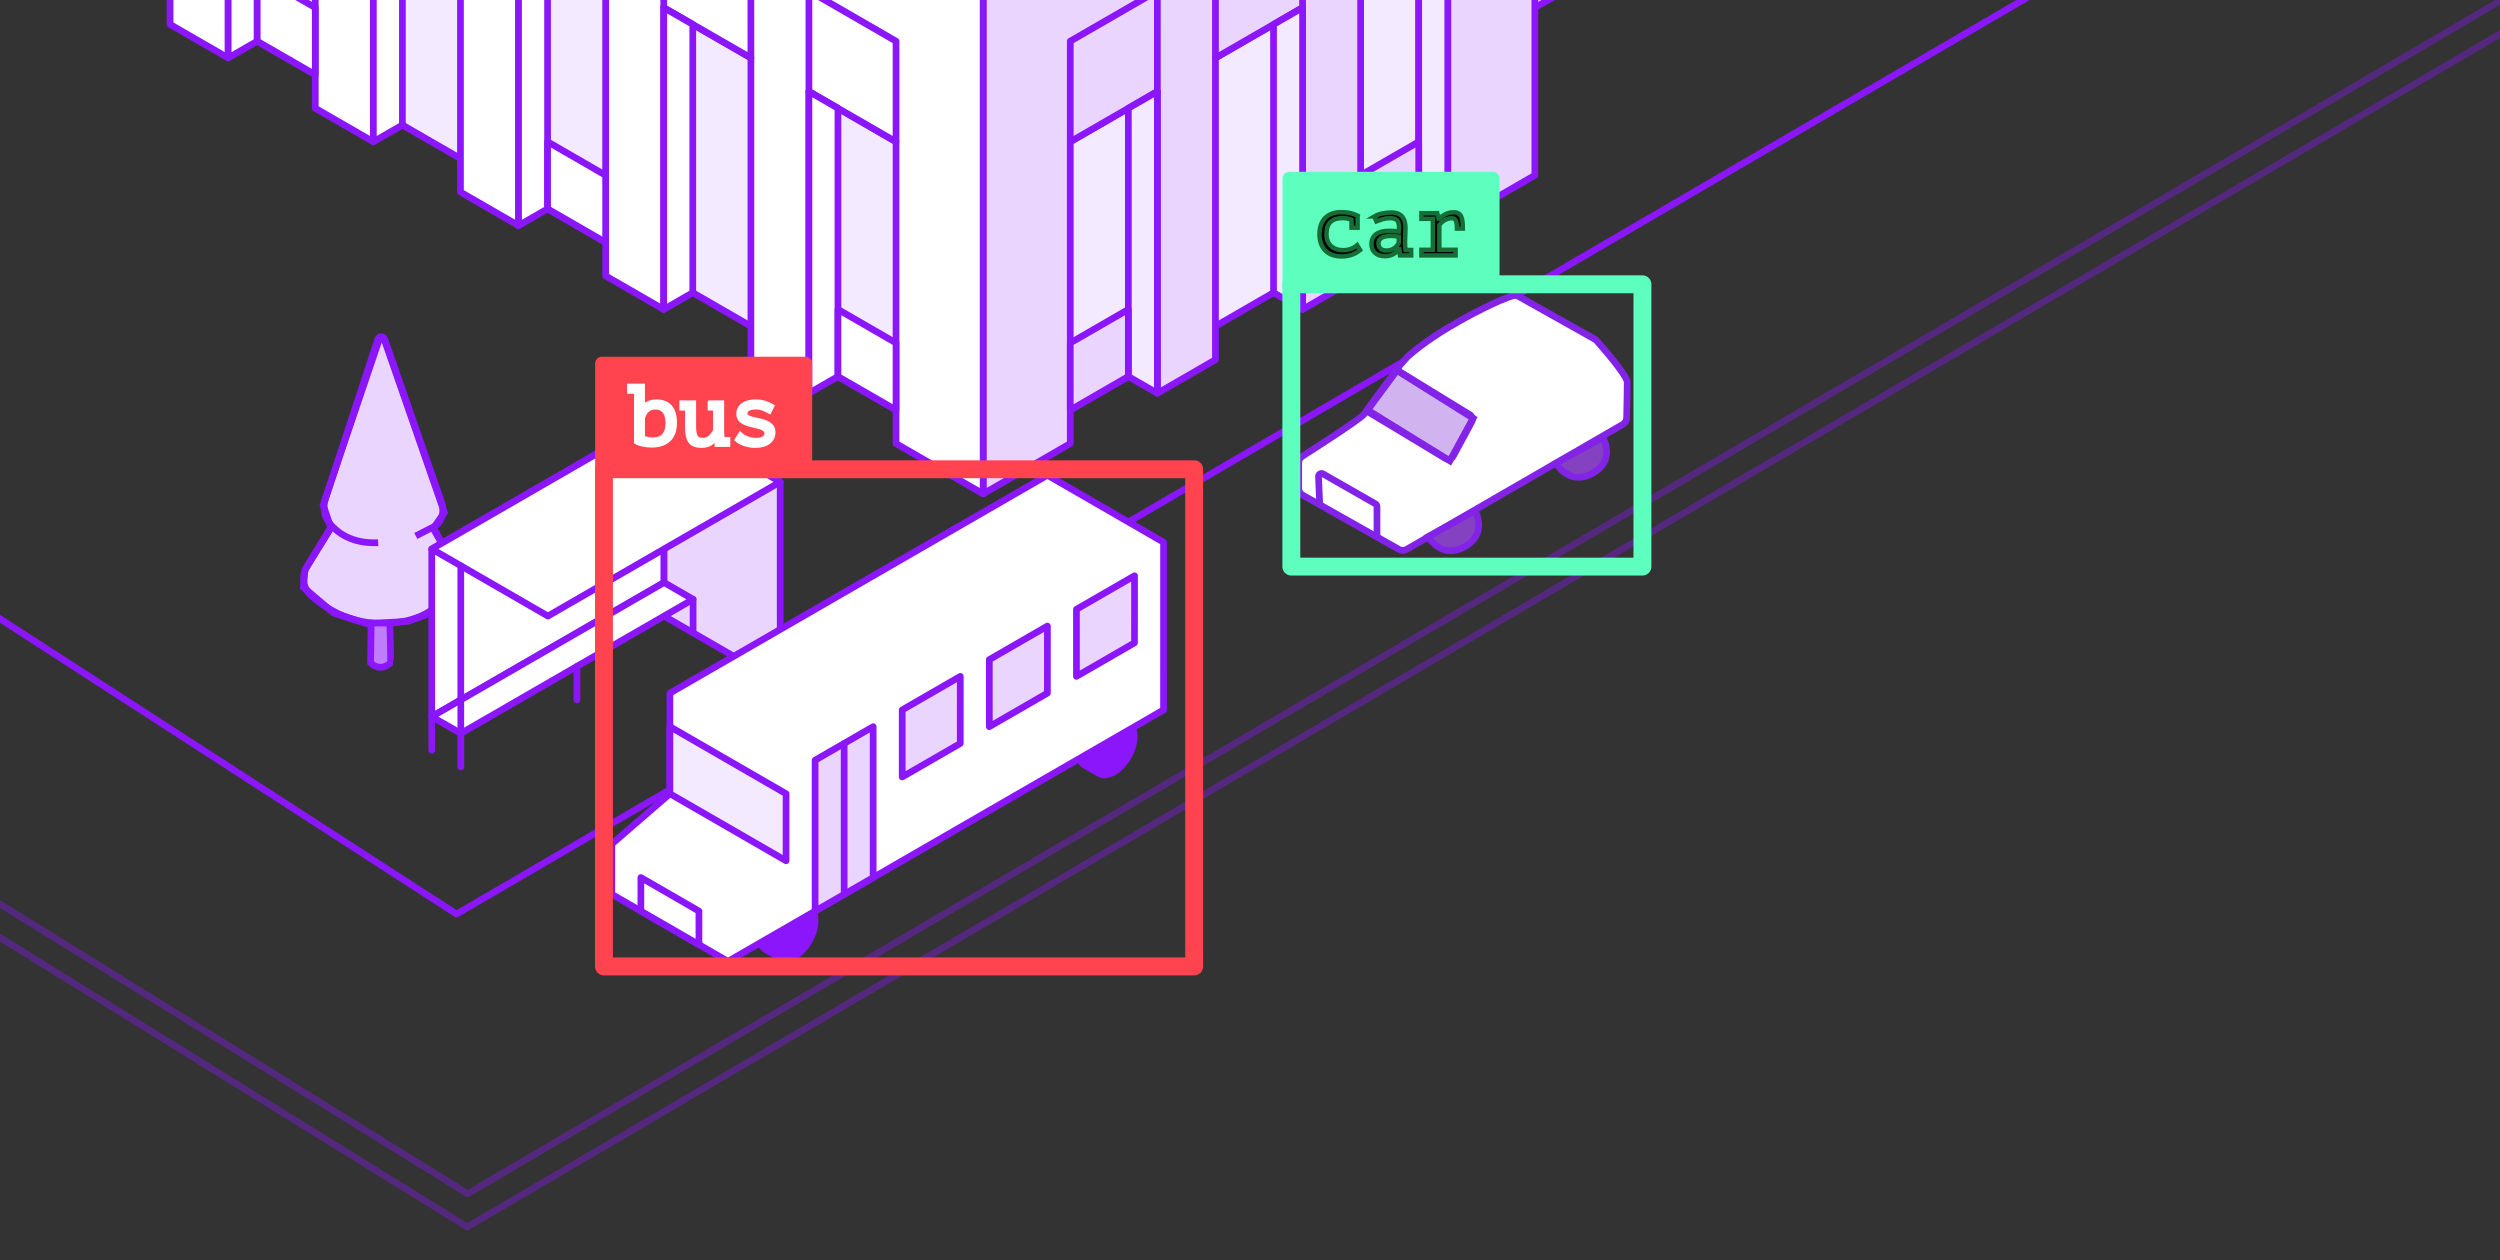 <svg width="1117" height="563" viewBox="0 0 1117 563" fill="none" xmlns="http://www.w3.org/2000/svg">
<rect x="0" y="0" width="1117" height="563" fill="#333333" stroke="none"/>
<g clip-path="url(#clip0_86_816)">
<g clip-path="url(#clip1_86_816)">
<path d="M724.702 -19.052L672.805 10.91V-49.015L724.702 -78.977V-19.052Z" fill="#EAD5FE"/>
<path d="M672.805 12.41C672.546 12.41 672.287 12.343 672.055 12.209C671.591 11.941 671.305 11.446 671.305 10.91V-49.015C671.305 -49.551 671.591 -50.046 672.055 -50.314L723.951 -80.276C724.415 -80.544 724.987 -80.544 725.451 -80.276C725.915 -80.008 726.201 -79.513 726.201 -78.977V-19.052C726.201 -18.516 725.915 -18.021 725.451 -17.753L673.555 12.209C673.323 12.343 673.064 12.41 672.805 12.41ZM674.305 -48.149V8.312L723.201 -19.918V-76.379L674.305 -48.149Z" fill="#8B16FC"/>
<path d="M633.883 93.307L439.27 205.667L-14.825 -56.505V-176.355L633.883 -26.543V93.307Z" fill="#F4EAFF"/>
<path d="M439.27 207.167C439.011 207.167 438.752 207.1 438.52 206.966L-15.576 -55.206C-16.04 -55.474 -16.326 -55.969 -16.326 -56.505V-176.355C-16.326 -176.812 -16.118 -177.244 -15.76 -177.529C-15.402 -177.814 -14.934 -177.92 -14.489 -177.817L634.219 -28.004C634.9 -27.847 635.382 -27.241 635.382 -26.543V93.307C635.382 93.843 635.096 94.338 634.632 94.606L440.02 206.965C439.788 207.099 439.529 207.167 439.27 207.167ZM-13.326 -57.371L439.27 203.935L632.382 92.442V-25.349L-13.326 -174.469V-57.371Z" fill="#8B16FC"/>
<path d="M685.779 -146.393V78.326L646.857 100.798V-34.033L607.934 -11.561V123.27L581.986 138.251V3.42L543.064 25.892V160.723L517.115 175.704L517.111 40.876L478.193 63.345V198.176L439.27 220.648V-4.071L685.779 -146.393Z" fill="#EAD5FE"/>
<path d="M439.27 222.148C439.011 222.148 438.752 222.081 438.52 221.947C438.056 221.679 437.77 221.184 437.77 220.648V-4.071C437.77 -4.607 438.056 -5.102 438.52 -5.37L685.029 -147.692C685.493 -147.96 686.065 -147.96 686.529 -147.692C686.993 -147.424 687.279 -146.929 687.279 -146.393V78.326C687.279 78.862 686.993 79.357 686.529 79.625L647.606 102.097C647.142 102.365 646.57 102.365 646.106 102.097C645.642 101.829 645.356 101.334 645.356 100.798V-31.435L609.434 -10.696V123.27C609.434 123.806 609.148 124.301 608.684 124.569L582.735 139.55C582.271 139.818 581.699 139.818 581.235 139.55C580.771 139.282 580.485 138.787 580.485 138.251V6.018L544.563 26.758V160.723C544.563 161.259 544.277 161.754 543.813 162.022L517.865 177.003C517.401 177.271 516.829 177.271 516.365 177.003C515.901 176.735 515.615 176.24 515.615 175.704L515.61 43.473L479.692 64.21V198.176C479.692 198.712 479.406 199.207 478.942 199.475L440.02 221.947C439.788 222.081 439.529 222.148 439.27 222.148ZM440.77 -3.205V218.05L476.692 197.31V63.344C476.692 62.808 476.978 62.313 477.442 62.045L516.36 39.576C516.824 39.308 517.396 39.308 517.86 39.576C518.324 39.844 518.61 40.339 518.61 40.875L518.615 173.106L541.563 159.857V25.892C541.563 25.356 541.849 24.861 542.313 24.593L581.235 2.121C581.699 1.853 582.271 1.853 582.735 2.121C583.199 2.389 583.485 2.884 583.485 3.42V135.653L606.434 122.404V-11.562C606.434 -12.098 606.72 -12.593 607.184 -12.861L646.106 -35.333C646.57 -35.601 647.142 -35.601 647.606 -35.333C648.07 -35.065 648.356 -34.57 648.356 -34.034V98.199L684.279 77.459V-143.796L440.77 -3.206V-3.205Z" fill="#8B16FC"/>
<path d="M439.27 220.648L400.348 198.176V63.345L361.425 40.873V175.704L335.507 160.741V25.874L296.554 3.42V138.251L270.606 123.27V-11.561L231.684 -34.033V100.798L205.735 85.817V-49.015L166.813 -71.487V63.345L140.865 48.364V-86.468L101.942 -108.94V25.892L75.994 10.91V-123.921L37.071 -146.393V-11.561L11.123 -26.543V-161.374L-27.8 -183.846V-49.015L-66.722 -71.487V-296.206L439.27 -4.071V220.648Z" fill="white"/>
<path d="M439.27 222.148C439.011 222.148 438.752 222.081 438.52 221.947L399.597 199.475C399.133 199.207 398.847 198.712 398.847 198.176V64.21L362.925 43.47V175.703C362.925 176.239 362.639 176.734 362.175 177.002C361.711 177.27 361.139 177.27 360.675 177.002L334.757 162.038C334.293 161.77 334.007 161.275 334.007 160.739V26.739L298.054 6.014V138.249C298.054 138.785 297.768 139.28 297.304 139.548C296.84 139.816 296.268 139.816 295.804 139.548L269.856 124.567C269.392 124.299 269.106 123.804 269.106 123.268V-10.698L233.184 -31.437V100.796C233.184 101.332 232.898 101.827 232.434 102.095C231.97 102.363 231.398 102.363 230.934 102.095L204.986 87.114C204.522 86.846 204.236 86.351 204.236 85.815V-48.15L168.314 -68.89V63.343C168.314 63.879 168.028 64.374 167.564 64.642C167.1 64.91 166.528 64.91 166.064 64.642L140.116 49.661C139.652 49.393 139.366 48.898 139.366 48.362V-85.604L103.443 -106.344V25.889C103.443 26.425 103.157 26.92 102.693 27.188C102.229 27.456 101.657 27.456 101.193 27.188L75.245 12.207C74.781 11.939 74.495 11.444 74.495 10.908V-123.057L38.572 -143.797V-11.564C38.572 -11.028 38.286 -10.533 37.822 -10.265C37.358 -9.997 36.786 -9.997 36.322 -10.265L10.374 -25.246C9.91 -25.514 9.624 -26.009 9.624 -26.545V-160.51L-26.298 -181.25V-49.017C-26.298 -48.481 -26.584 -47.986 -27.048 -47.718C-27.512 -47.45 -28.084 -47.45 -28.548 -47.718L-67.47 -70.19C-67.934 -70.458 -68.22 -70.953 -68.22 -71.489V-296.208C-68.22 -296.744 -67.934 -297.239 -67.47 -297.507C-67.006 -297.775 -66.434 -297.775 -65.97 -297.507L440.022 -5.372C440.486 -5.104 440.772 -4.609 440.772 -4.073V220.646C440.772 221.182 440.486 221.677 440.022 221.945C439.79 222.079 439.531 222.146 439.272 222.146L439.27 222.148ZM401.847 197.31L437.77 218.05V-3.205L-65.222 -293.608V-72.353L-29.3 -51.613V-183.846C-29.3 -184.382 -29.014 -184.877 -28.55 -185.145C-28.086 -185.413 -27.514 -185.413 -27.05 -185.145L11.872 -162.673C12.336 -162.405 12.622 -161.91 12.622 -161.374V-27.409L35.57 -14.16V-146.393C35.57 -146.929 35.856 -147.424 36.32 -147.692C36.784 -147.96 37.356 -147.96 37.82 -147.692L76.743 -125.22C77.207 -124.952 77.493 -124.457 77.493 -123.921V10.044L100.441 23.293V-108.94C100.441 -109.476 100.727 -109.971 101.191 -110.239C101.655 -110.507 102.227 -110.507 102.691 -110.239L141.614 -87.767C142.078 -87.499 142.364 -87.004 142.364 -86.468V47.498L165.312 60.747V-71.486C165.312 -72.022 165.598 -72.517 166.062 -72.785C166.526 -73.053 167.098 -73.053 167.562 -72.785L206.484 -50.313C206.948 -50.045 207.234 -49.55 207.234 -49.014V84.952L230.182 98.201V-34.032C230.182 -34.568 230.468 -35.063 230.932 -35.331C231.396 -35.599 231.968 -35.599 232.432 -35.331L271.354 -12.859C271.818 -12.591 272.104 -12.096 272.104 -11.56V122.406L295.052 135.655V3.422C295.052 2.886 295.338 2.391 295.801 2.123C296.265 1.855 296.837 1.855 297.301 2.123L336.254 24.577C336.718 24.845 337.005 25.34 337.005 25.877V159.878L359.923 173.11V40.877C359.923 40.341 360.209 39.846 360.673 39.578C361.137 39.31 361.709 39.31 362.173 39.578L401.095 62.05C401.559 62.318 401.845 62.813 401.845 63.349V197.315L401.847 197.31Z" fill="#8B16FC"/>
<path d="M581.986 3.42V-41.524L543.064 -19.052V25.892L581.986 3.42Z" fill="#EAD5FE"/>
<path d="M543.064 27.392C542.805 27.392 542.546 27.325 542.314 27.191C541.85 26.923 541.564 26.428 541.564 25.892V-19.052C541.564 -19.588 541.85 -20.083 542.314 -20.351L581.236 -42.823C581.7 -43.091 582.272 -43.091 582.736 -42.823C583.2 -42.555 583.486 -42.06 583.486 -41.524V3.42C583.486 3.956 583.2 4.451 582.736 4.719L543.814 27.191C543.582 27.325 543.323 27.392 543.064 27.392ZM544.564 -18.186V23.294L580.486 2.554V-38.926L544.564 -18.186Z" fill="#8B16FC"/>
<path d="M646.857 100.798L633.883 93.307V-26.543L646.857 -34.033V100.798Z" fill="#F4EAFF"/>
<path d="M646.857 102.298C646.598 102.298 646.339 102.231 646.107 102.097L633.133 94.607C632.669 94.339 632.383 93.844 632.383 93.308V-26.542C632.383 -27.078 632.669 -27.573 633.133 -27.841L646.107 -35.331C646.571 -35.599 647.143 -35.599 647.607 -35.331C648.071 -35.063 648.357 -34.568 648.357 -34.032V100.799C648.357 101.335 648.071 101.83 647.607 102.098C647.375 102.232 647.116 102.298 646.857 102.298ZM635.383 92.442L645.357 98.2V-31.435L635.383 -25.677V92.442Z" fill="#8B16FC"/>
<path d="M517.111 40.876L517.115 -4.071L478.193 18.401V63.345L517.111 40.876Z" fill="#EAD5FE"/>
<path d="M478.193 64.845C477.934 64.845 477.675 64.778 477.443 64.644C476.979 64.376 476.693 63.881 476.693 63.345V18.401C476.693 17.865 476.979 17.37 477.443 17.102L516.366 -5.37C516.83 -5.638 517.402 -5.638 517.866 -5.37C518.33 -5.102 518.616 -4.607 518.616 -4.071L518.611 40.876C518.611 41.412 518.325 41.907 517.861 42.175L478.943 64.644C478.711 64.778 478.452 64.845 478.193 64.845ZM479.693 19.267V60.747L515.611 40.01L515.615 -1.472L479.693 19.267Z" fill="#8B16FC"/>
<path d="M517.115 175.704L504.141 168.214V48.364L517.111 40.876L517.115 175.704Z" fill="#F4EAFF"/>
<path d="M517.115 177.205C516.856 177.205 516.597 177.138 516.365 177.004L503.391 169.513C502.927 169.245 502.641 168.75 502.641 168.214V48.364C502.641 47.828 502.927 47.333 503.391 47.065L516.361 39.577C516.825 39.309 517.397 39.309 517.861 39.577C518.325 39.845 518.611 40.34 518.611 40.876L518.616 175.705C518.616 176.241 518.33 176.736 517.866 177.004C517.634 177.138 517.375 177.205 517.116 177.205H517.115ZM505.641 167.348L515.615 173.107L515.61 43.474L505.64 49.23L505.641 167.348Z" fill="#8B16FC"/>
<path d="M581.986 138.251L569.012 130.761V10.91L581.986 3.42V138.251Z" fill="#F4EAFF"/>
<path d="M581.986 139.751C581.727 139.751 581.468 139.684 581.236 139.55L568.262 132.06C567.798 131.792 567.512 131.297 567.512 130.761V10.911C567.512 10.375 567.798 9.88 568.262 9.612L581.236 2.122C581.7 1.854 582.272 1.854 582.736 2.122C583.2 2.39 583.486 2.885 583.486 3.421V138.252C583.486 138.788 583.2 139.283 582.736 139.551C582.504 139.685 582.245 139.751 581.986 139.751ZM570.512 129.894L580.486 135.652V6.017L570.512 11.775V129.893V129.894Z" fill="#8B16FC"/>
<path d="M400.348 63.345L361.425 40.873V-4.071L400.348 18.401V63.345Z" fill="white"/>
<path d="M400.348 64.845C400.089 64.845 399.83 64.778 399.598 64.644L360.676 42.172C360.212 41.904 359.926 41.409 359.926 40.873V-4.071C359.926 -4.607 360.212 -5.102 360.676 -5.37C361.14 -5.638 361.712 -5.638 362.176 -5.37L401.098 17.102C401.562 17.37 401.848 17.865 401.848 18.401V63.345C401.848 63.881 401.562 64.376 401.098 64.644C400.866 64.778 400.607 64.845 400.348 64.845ZM362.926 40.007L398.848 60.747V19.267L362.926 -1.473V40.007Z" fill="#8B16FC"/>
<path d="M361.425 175.704L374.399 168.214V48.364L361.425 40.873V175.704Z" fill="white"/>
<path d="M361.425 177.205C361.166 177.205 360.907 177.138 360.675 177.004C360.211 176.736 359.925 176.241 359.925 175.705V40.873C359.925 40.337 360.211 39.842 360.675 39.574C361.139 39.306 361.711 39.306 362.175 39.574L375.149 47.065C375.613 47.333 375.899 47.828 375.899 48.364V168.214C375.899 168.75 375.613 169.245 375.149 169.513L362.175 177.004C361.943 177.138 361.684 177.205 361.425 177.205ZM362.925 43.472V173.107L372.899 167.348V49.23L362.925 43.471V43.472Z" fill="#8B16FC"/>
<path d="M335.507 25.874L296.554 3.42V-41.524L335.477 -19.052L335.507 25.874Z" fill="white"/>
<path d="M335.507 27.374C335.248 27.374 334.99 27.307 334.758 27.174L295.805 4.72C295.34 4.452 295.054 3.957 295.054 3.42V-41.524C295.054 -42.06 295.34 -42.555 295.804 -42.823C296.268 -43.091 296.84 -43.091 297.304 -42.823L336.226 -20.351C336.69 -20.083 336.976 -19.589 336.976 -19.053L337.006 25.873C337.006 26.409 336.721 26.904 336.257 27.173C336.025 27.307 335.765 27.374 335.506 27.374H335.507ZM298.054 2.553L334.005 23.277L333.977 -18.186L298.054 -38.926V2.553Z" fill="#8B16FC"/>
<path d="M296.554 138.251L309.529 130.761V10.899L296.554 3.42V138.251Z" fill="white"/>
<path d="M296.555 139.751C296.296 139.751 296.037 139.684 295.805 139.55C295.341 139.282 295.055 138.787 295.055 138.251V3.42C295.055 2.884 295.341 2.389 295.804 2.121C296.268 1.853 296.84 1.853 297.304 2.121L310.278 9.6C310.743 9.868 311.029 10.363 311.029 10.9V130.762C311.029 131.298 310.743 131.793 310.279 132.061L297.305 139.551C297.073 139.685 296.814 139.751 296.555 139.751ZM298.055 6.016V135.653L308.029 129.895V11.766L298.055 6.016Z" fill="#8B16FC"/>
<path d="M231.684 100.798L244.658 93.307V-26.543L231.684 -34.033V100.798Z" fill="white"/>
<path d="M231.684 102.298C231.425 102.298 231.166 102.231 230.934 102.097C230.47 101.829 230.184 101.334 230.184 100.798V-34.033C230.184 -34.569 230.47 -35.064 230.934 -35.332C231.398 -35.6 231.97 -35.6 232.434 -35.332L245.408 -27.842C245.872 -27.574 246.158 -27.079 246.158 -26.543V93.307C246.158 93.843 245.872 94.338 245.408 94.606L232.434 102.096C232.202 102.23 231.943 102.298 231.684 102.298ZM233.184 -31.435V98.2L243.158 92.442V-25.676L233.184 -31.434V-31.435Z" fill="#8B16FC"/>
<path d="M166.813 63.345L179.787 55.854V-63.996L166.813 -71.487V63.345Z" fill="white"/>
<path d="M166.813 64.845C166.554 64.845 166.295 64.778 166.063 64.644C165.599 64.376 165.313 63.881 165.313 63.345V-71.487C165.313 -72.023 165.599 -72.518 166.063 -72.786C166.527 -73.054 167.099 -73.054 167.563 -72.786L180.537 -65.295C181.001 -65.027 181.287 -64.532 181.287 -63.996V55.854C181.287 56.39 181.001 56.885 180.537 57.153L167.563 64.644C167.331 64.778 167.072 64.845 166.813 64.845ZM168.313 -68.888V60.747L178.287 54.988V-63.13L168.313 -68.888Z" fill="#8B16FC"/>
<path d="M101.942 25.892L114.916 18.401V-101.449L101.942 -108.94V25.892Z" fill="white"/>
<path d="M101.942 27.392C101.683 27.392 101.424 27.325 101.192 27.191C100.728 26.923 100.442 26.428 100.442 25.892V-108.94C100.442 -109.476 100.728 -109.971 101.192 -110.239C101.656 -110.507 102.228 -110.507 102.692 -110.239L115.666 -102.748C116.13 -102.48 116.416 -101.985 116.416 -101.449V18.401C116.416 18.937 116.13 19.432 115.666 19.7L102.692 27.191C102.46 27.325 102.201 27.392 101.942 27.392ZM103.442 -106.341V23.294L113.416 17.536V-100.582L103.442 -106.341Z" fill="#8B16FC"/>
<path d="M633.883 93.307V63.345L607.934 78.326V108.289L633.883 93.307Z" fill="#EAD5FE"/>
<path d="M607.934 109.789C607.675 109.789 607.416 109.722 607.184 109.588C606.72 109.32 606.434 108.825 606.434 108.289V78.326C606.434 77.79 606.72 77.295 607.184 77.027L633.132 62.046C633.596 61.778 634.168 61.778 634.632 62.046C635.096 62.314 635.382 62.809 635.382 63.345V93.308C635.382 93.844 635.096 94.339 634.632 94.607L608.684 109.588C608.452 109.722 608.193 109.789 607.934 109.789ZM609.434 79.192V105.69L632.382 92.441V65.942L609.434 79.192Z" fill="#8B16FC"/>
<path d="M504.141 168.214V138.251L478.193 153.233V183.195L504.141 168.214Z" fill="#EAD5FE"/>
<path d="M478.193 184.695C477.934 184.695 477.675 184.628 477.443 184.494C476.979 184.226 476.693 183.731 476.693 183.195V153.233C476.693 152.697 476.979 152.202 477.443 151.934L503.391 136.953C503.855 136.685 504.427 136.685 504.891 136.953C505.355 137.221 505.641 137.716 505.641 138.252V168.215C505.641 168.751 505.355 169.246 504.891 169.514L478.943 184.495C478.711 184.629 478.452 184.696 478.193 184.696V184.695ZM479.693 154.099V180.597L502.641 167.348V140.849L479.693 154.099Z" fill="#8B16FC"/>
<path d="M400.348 183.195V153.233L374.399 138.251V168.214L400.348 183.195Z" fill="white"/>
<path d="M400.348 184.695C400.089 184.695 399.83 184.628 399.598 184.494L373.65 169.513C373.186 169.245 372.9 168.75 372.9 168.214V138.251C372.9 137.715 373.186 137.22 373.65 136.952C374.114 136.684 374.686 136.684 375.15 136.952L401.098 151.933C401.562 152.201 401.848 152.696 401.848 153.232V183.194C401.848 183.73 401.562 184.225 401.098 184.493C400.866 184.627 400.607 184.695 400.348 184.695ZM375.9 167.348L398.848 180.597V154.099L375.9 140.85V167.348Z" fill="#8B16FC"/>
<path d="M270.606 108.289V78.326L244.658 63.345V93.307L270.606 108.289Z" fill="white"/>
<path d="M270.606 109.789C270.347 109.789 270.088 109.722 269.856 109.588L243.908 94.607C243.444 94.339 243.158 93.844 243.158 93.308V63.345C243.158 62.809 243.444 62.314 243.908 62.046C244.372 61.778 244.944 61.778 245.408 62.046L271.356 77.027C271.82 77.295 272.106 77.79 272.106 78.326V108.289C272.106 108.825 271.82 109.32 271.356 109.588C271.124 109.722 270.865 109.789 270.606 109.789ZM246.158 92.442L269.106 105.691V79.193L246.158 65.944V92.442Z" fill="#8B16FC"/>
<path d="M140.865 33.382V3.42L114.916 -11.561V18.401L140.865 33.382Z" fill="white"/>
<path d="M140.865 34.882C140.606 34.882 140.347 34.815 140.115 34.681L114.166 19.7C113.702 19.432 113.416 18.937 113.416 18.401V-11.562C113.416 -12.098 113.702 -12.593 114.166 -12.861C114.63 -13.129 115.202 -13.129 115.666 -12.861L141.615 2.12C142.079 2.388 142.365 2.883 142.365 3.419V33.381C142.365 33.917 142.079 34.412 141.615 34.68C141.383 34.814 141.124 34.882 140.865 34.882ZM116.416 17.535L139.365 30.784V4.286L116.416 -8.963V17.535Z" fill="#8B16FC"/>
<path d="M171.527 151.186L198.527 228.989L193.554 236.094L205.348 256.984L202.648 264.657L190.143 274.747L182.327 277.589L164.138 278.726L149.074 273.894L135.574 262.384L136.285 254.568L147.796 235.668L144.385 225.578L169.68 150.972L171.527 151.186Z" fill="#EAD5FE" stroke="#8B16FC" stroke-width="3" stroke-miterlimit="10"/>
<path d="M185.778 239.462L193.56 235.492C197.53 233.586 197.888 229.753 197.848 227.075C197.83 225.879 197.142 224.023 196.851 223.188L171.885 151.561C171.373 150.092 169.289 150.112 168.805 151.59L145.359 223.118C144.182 226.71 144.773 230.708 147.137 233.657C150.595 237.971 157.196 243.031 168.959 242.471" stroke="#8B16FC" stroke-width="3" stroke-miterlimit="10"/>
<path d="M193.56 235.492L203.273 253.184C205.628 257.474 204.616 262.802 200.894 265.979C194.938 271.064 188.637 278.687 169.739 278.528C156.285 278.415 145.337 271.851 138.995 266.078C135.343 262.754 134.583 257.306 137.173 253.101L148.364 235.099" stroke="#8B16FC" stroke-width="3" stroke-miterlimit="10"/>
<path d="M174.185 278.369C174.185 278.369 174.669 296.004 174.503 296.155C169.626 300.588 165.565 296.183 165.565 296.183L165.832 278.402L174.185 278.369Z" fill="#BF7DFD" stroke="#8B16FC" stroke-width="3" stroke-miterlimit="10"/>
<path d="M192.904 245.292V320.199L296.698 260.274V185.367L192.904 245.292Z" fill="white"/>
<path d="M192.154 321.498C191.69 321.23 191.404 320.735 191.404 320.199V245.293C191.404 244.757 191.69 244.262 192.154 243.994L295.947 184.069C296.411 183.801 296.983 183.801 297.447 184.069C297.911 184.337 298.197 184.832 298.197 185.368V260.275C298.197 260.811 297.911 261.306 297.447 261.574L193.654 321.499C193.422 321.633 193.163 321.7 192.904 321.7C192.645 321.7 192.386 321.632 192.154 321.498ZM295.197 187.966L194.404 246.159V317.601L295.197 259.408V187.966Z" fill="#8B16FC"/>
<path d="M348.594 215.33V305.218L296.698 275.255V185.367L348.594 215.33Z" fill="#EAD5FE"/>
<path d="M347.844 306.517L295.947 276.554C295.483 276.286 295.197 275.791 295.197 275.255V185.367C295.197 184.831 295.483 184.336 295.947 184.068C296.411 183.8 296.983 183.8 297.447 184.068L349.344 214.031C349.808 214.299 350.094 214.794 350.094 215.33V305.218C350.094 305.754 349.808 306.249 349.344 306.517C349.112 306.651 348.853 306.718 348.594 306.718C348.335 306.718 348.076 306.651 347.844 306.517ZM298.197 187.966V274.39L347.094 302.621V216.197L298.197 187.967V187.966Z" fill="#8B16FC"/>
<path d="M348.594 215.33L296.698 185.367L192.904 245.292L244.801 275.255L348.594 215.33Z" fill="white"/>
<path d="M244.051 276.554L192.155 246.592C191.691 246.324 191.405 245.829 191.405 245.293C191.405 244.757 191.691 244.262 192.155 243.994L295.948 184.069C296.412 183.801 296.984 183.801 297.448 184.069L349.345 214.032C349.809 214.3 350.095 214.795 350.095 215.331C350.095 215.867 349.809 216.362 349.345 216.63L245.551 276.555C245.319 276.689 245.06 276.756 244.801 276.756C244.542 276.756 244.283 276.689 244.051 276.555V276.554ZM296.698 187.099L195.905 245.292L244.801 273.523L345.595 215.33L296.698 187.099Z" fill="#8B16FC"/>
<path d="M309.672 267.764L296.698 260.274L192.904 320.199L205.879 327.689L309.672 267.764Z" fill="white"/>
<path d="M205.129 328.989L192.155 321.498C191.691 321.23 191.405 320.735 191.405 320.199C191.405 319.663 191.691 319.168 192.155 318.9L295.948 258.975C296.412 258.707 296.984 258.707 297.448 258.975L310.422 266.466C310.886 266.734 311.172 267.229 311.172 267.765C311.172 268.301 310.886 268.796 310.422 269.064L206.629 328.989C206.397 329.123 206.138 329.19 205.879 329.19C205.62 329.19 205.361 329.123 205.129 328.989ZM296.698 262.006L195.905 320.199L205.879 325.958L306.672 267.765L296.698 262.006Z" fill="#8B16FC"/>
<path d="M309.672 284.246C310.5 284.246 311.172 283.574 311.172 282.746V267.765C311.172 266.937 310.5 266.265 309.672 266.265C308.844 266.265 308.172 266.937 308.172 267.765V282.746C308.172 283.574 308.844 284.246 309.672 284.246Z" fill="#8B16FC"/>
<path d="M257.775 314.208C258.603 314.208 259.275 313.536 259.275 312.708V297.727C259.275 296.899 258.603 296.227 257.775 296.227C256.947 296.227 256.275 296.899 256.275 297.727V312.708C256.275 313.536 256.947 314.208 257.775 314.208Z" fill="#8B16FC"/>
<path d="M192.904 336.68C193.732 336.68 194.404 336.008 194.404 335.18V320.199C194.404 319.371 193.732 318.699 192.904 318.699C192.076 318.699 191.404 319.371 191.404 320.199V335.18C191.404 336.008 192.076 336.68 192.904 336.68Z" fill="#8B16FC"/>
<path d="M205.879 344.171C206.707 344.171 207.379 343.499 207.379 342.671V252.783C207.379 251.955 206.707 251.283 205.879 251.283C205.051 251.283 204.379 251.955 204.379 252.783V342.671C204.379 343.499 205.051 344.171 205.879 344.171Z" fill="#8B16FC"/>
<path d="M1559.54 -382.618L203.996 408.397L-279.634 95.674" stroke="#8B16FC" stroke-width="3" stroke-linecap="round" stroke-linejoin="round"/>
<path d="M361.501 405.517C360.31 404.829 356.197 402.455 355.019 401.775C351.439 399.708 345.636 403.059 342.056 409.259C338.476 415.459 338.476 422.16 342.056 424.227C343.247 424.915 347.36 427.289 348.538 427.969C352.118 430.036 357.921 426.686 361.501 420.485C365.081 414.286 365.081 407.584 361.501 405.517Z" fill="#8B16FC"/>
<path d="M350.923 430.085C349.792 430.085 348.733 429.813 347.787 429.267L341.306 425.525C339.091 424.246 337.871 421.677 337.871 418.292C337.871 415.206 338.896 411.731 340.757 408.508C342.618 405.285 345.115 402.66 347.788 401.116C350.72 399.423 353.555 399.195 355.77 400.474L362.251 404.216C364.466 405.495 365.686 408.064 365.686 411.449C365.686 414.535 364.661 418.01 362.8 421.233C360.939 424.457 358.442 427.082 355.769 428.625C354.089 429.595 352.441 430.085 350.923 430.085ZM352.632 402.659C351.359 402.659 350.077 403.259 349.287 403.715C347.063 404.999 344.956 407.234 343.354 410.008C341.752 412.782 340.87 415.724 340.87 418.292C340.87 419.606 341.121 421.955 342.805 422.926L349.286 426.668C350.97 427.641 353.13 426.684 354.268 426.027C356.492 424.743 358.599 422.508 360.2 419.733C361.802 416.959 362.684 414.017 362.684 411.449C362.684 410.135 362.433 407.786 360.749 406.814L354.268 403.072C353.753 402.774 353.192 402.658 352.631 402.658L352.632 402.659Z" fill="#8B16FC"/>
<path d="M504.065 323.164C502.874 322.476 498.761 320.102 497.583 319.422C494.003 317.355 488.2 320.706 484.62 326.906C481.04 333.106 481.04 339.807 484.62 341.874C485.811 342.562 489.924 344.936 491.102 345.616C494.682 347.683 500.485 344.333 504.065 338.132C507.645 331.933 507.645 325.231 504.065 323.164Z" fill="#8B16FC"/>
<path d="M493.487 347.732C492.356 347.732 491.297 347.461 490.351 346.914L483.87 343.172C481.655 341.894 480.435 339.325 480.435 335.94C480.435 332.854 481.46 329.379 483.321 326.156C485.182 322.933 487.679 320.308 490.352 318.764C493.284 317.071 496.118 316.843 498.334 318.122L504.815 321.864C507.03 323.143 508.25 325.711 508.25 329.097C508.25 332.183 507.225 335.658 505.364 338.881C503.503 342.104 501.006 344.729 498.333 346.273C496.653 347.243 495.005 347.732 493.487 347.732ZM495.196 320.306C493.923 320.306 492.641 320.906 491.852 321.362C489.628 322.646 487.521 324.881 485.92 327.655C484.318 330.429 483.436 333.371 483.436 335.939C483.436 337.253 483.687 339.602 485.371 340.574L491.852 344.316C493.536 345.29 495.696 344.332 496.834 343.675C499.058 342.391 501.165 340.156 502.766 337.381C504.368 334.607 505.25 331.665 505.25 329.097C505.25 327.783 504.999 325.434 503.315 324.462L496.833 320.72C496.318 320.422 495.758 320.306 495.196 320.306Z" fill="#8B16FC"/>
<path d="M299.315 309.694L467.979 212.316L519.884 242.283L519.875 317.185L325.263 429.544L273.366 399.582V377.11L299.315 354.638V309.694Z" fill="white"/>
<path d="M325.263 431.044C325.004 431.044 324.745 430.977 324.513 430.843L272.616 400.881C272.152 400.613 271.866 400.118 271.866 399.582V377.11C271.866 376.675 272.055 376.261 272.384 375.976L297.814 353.953V309.694C297.814 309.158 298.1 308.663 298.564 308.395L467.228 211.017C467.692 210.749 468.264 210.749 468.728 211.017L520.633 240.984C521.097 241.252 521.383 241.747 521.383 242.283L521.375 317.185C521.375 317.721 521.089 318.216 520.625 318.484L326.013 430.843C325.781 430.977 325.522 431.044 325.263 431.044ZM274.866 398.715L325.263 427.812L518.375 316.319L518.383 243.149L467.978 214.048L300.814 310.56V354.638C300.814 355.073 300.625 355.487 300.296 355.772L274.866 377.795V398.715Z" fill="#8B16FC"/>
<path d="M299.315 324.675L351.211 354.638V384.6L299.315 354.638V324.675Z" fill="#F4EAFF"/>
<path d="M351.211 386.1C350.952 386.1 350.693 386.033 350.461 385.899L298.564 355.937C298.1 355.67 297.814 355.174 297.814 354.638V324.676C297.814 324.14 298.1 323.645 298.564 323.377C299.028 323.109 299.6 323.109 300.064 323.377L351.961 353.34C352.425 353.608 352.711 354.103 352.711 354.639V384.601C352.711 385.137 352.425 385.632 351.961 385.9C351.729 386.034 351.47 386.1 351.211 386.1ZM300.814 353.771L349.711 382.002V355.504L300.814 327.274V353.771Z" fill="#8B16FC"/>
<path d="M364.185 407.072V339.656L390.134 324.675V392.091L364.185 407.072Z" fill="#EAD5FE"/>
<path d="M364.185 408.572C363.926 408.572 363.667 408.505 363.435 408.371C362.971 408.103 362.685 407.608 362.685 407.072V339.656C362.685 339.12 362.971 338.625 363.435 338.357L389.383 323.376C389.847 323.108 390.419 323.108 390.883 323.376C391.347 323.644 391.633 324.139 391.633 324.675V392.091C391.633 392.627 391.347 393.122 390.883 393.39L364.935 408.371C364.703 408.505 364.444 408.572 364.185 408.572ZM365.685 340.522V404.474L388.633 391.225V327.274L365.685 340.522Z" fill="#8B16FC"/>
<path d="M377.166 401.085C376.338 401.085 375.666 400.414 375.666 399.585V332.165C375.666 331.337 376.338 330.665 377.166 330.665C377.994 330.665 378.666 331.337 378.666 332.165V399.585C378.666 400.414 377.994 401.085 377.166 401.085Z" fill="#8B16FC"/>
<path d="M286.34 407.072V392.091L312.289 407.072V422.053L286.34 407.072Z" fill="white"/>
<path d="M312.289 423.553C312.03 423.553 311.771 423.486 311.539 423.352L285.591 408.371C285.127 408.103 284.841 407.608 284.841 407.072V392.091C284.841 391.555 285.127 391.06 285.591 390.792C286.055 390.523 286.627 390.523 287.091 390.792L313.039 405.773C313.503 406.041 313.789 406.536 313.789 407.072V422.053C313.789 422.589 313.503 423.084 313.039 423.352C312.807 423.486 312.548 423.553 312.289 423.553ZM287.841 406.206L310.789 419.455V407.938L287.841 394.688V406.205V406.206Z" fill="#8B16FC"/>
<path d="M403.108 317.185V347.147L429.047 332.171L429.056 302.203L403.108 317.185Z" fill="#EAD5FE"/>
<path d="M403.108 348.647C402.849 348.647 402.59 348.58 402.358 348.446C401.894 348.178 401.608 347.683 401.608 347.147V317.185C401.608 316.649 401.894 316.154 402.358 315.886L428.306 300.905C428.77 300.637 429.342 300.637 429.806 300.905C430.27 301.173 430.556 301.668 430.556 302.204L430.546 332.172C430.546 332.708 430.26 333.203 429.796 333.471L403.857 348.446C403.625 348.58 403.367 348.647 403.108 348.647ZM404.608 318.051V344.549L427.547 331.305L427.555 304.802L404.608 318.051Z" fill="#8B16FC"/>
<path d="M442.03 294.713V324.675L467.969 309.699L467.979 279.731L442.03 294.713Z" fill="#EAD5FE"/>
<path d="M442.03 326.175C441.771 326.175 441.512 326.108 441.28 325.974C440.816 325.706 440.53 325.211 440.53 324.675V294.712C440.53 294.176 440.816 293.681 441.28 293.413L467.228 278.432C467.692 278.164 468.264 278.164 468.728 278.432C469.192 278.7 469.478 279.196 469.478 279.731L469.468 309.699C469.468 310.235 469.182 310.73 468.718 310.998L442.779 325.974C442.547 326.108 442.288 326.175 442.029 326.175H442.03ZM443.53 295.578V322.077L466.469 308.833L466.478 282.33L443.53 295.578Z" fill="#8B16FC"/>
<path d="M480.953 272.241V302.203L506.892 287.227L506.901 257.259L480.953 272.241Z" fill="#EAD5FE"/>
<path d="M480.953 303.703C480.694 303.703 480.435 303.636 480.203 303.502C479.739 303.234 479.453 302.739 479.453 302.203V272.24C479.453 271.704 479.739 271.209 480.203 270.941L506.151 255.96C506.615 255.692 507.187 255.692 507.651 255.96C508.115 256.228 508.401 256.723 508.401 257.259L508.391 287.227C508.391 287.763 508.105 288.258 507.641 288.526L481.702 303.502C481.47 303.636 481.212 303.703 480.953 303.703ZM482.453 273.106V299.605L505.392 286.361L505.4 259.858L482.452 273.107L482.453 273.106Z" fill="#8B16FC"/>
<path opacity="0.38" d="M1664.23 -320.755L208.942 533.354L-340.321 193.176" stroke="#8B16FC" stroke-width="3" stroke-linecap="round" stroke-linejoin="round"/>
<path opacity="0.38" d="M1697.55 -325.514L208.763 548.203L-340.5 208.025" stroke="#8B16FC" stroke-width="3" stroke-linecap="round" stroke-linejoin="round"/>
<path d="M533.554 209.664H269.849V431.806H533.554V209.664Z" stroke="#FF444F" stroke-width="8" stroke-linecap="round" stroke-linejoin="round"/>
<path d="M359.876 162.384H268.912V210.426H359.876V162.384Z" fill="#FF444F" stroke="#FF444F" stroke-width="6" stroke-linecap="round" stroke-linejoin="round"/>
<path d="M281.161 172.405H287.166V182.05H287.354C288.005 181.224 288.843 180.585 289.869 180.135C290.894 179.686 292.008 179.46 293.209 179.46C298.713 179.46 301.466 182.638 301.466 188.992C301.466 192.22 300.577 194.691 298.801 196.405C297.023 198.12 294.498 198.977 291.22 198.977C289.667 198.977 288.267 198.826 287.016 198.526C285.765 198.225 284.852 197.875 284.276 197.475V174.918H281.161V172.405ZM292.833 181.975C291.332 181.975 290.118 182.4 289.192 183.25C288.266 184.1 287.592 185.302 287.166 186.854V195.485C287.742 195.786 288.429 196.024 289.231 196.198C290.031 196.374 290.87 196.461 291.746 196.461C292.746 196.461 293.653 196.317 294.466 196.029C295.28 195.742 295.973 195.291 296.549 194.679C297.125 194.065 297.569 193.285 297.882 192.333C298.194 191.382 298.351 190.256 298.351 188.955C298.351 188.004 298.25 187.104 298.05 186.252C297.85 185.403 297.531 184.658 297.094 184.019C296.656 183.381 296.086 182.881 295.385 182.518C294.686 182.156 293.833 181.975 292.833 181.975Z" fill="white" stroke="white" stroke-width="2" stroke-miterlimit="10"/>
<path d="M317.19 179.911H322.556V192.708C322.556 193.934 322.631 195.11 322.78 196.237H325.295V198.676H320.266L320.153 195.486H320.003C319.354 196.563 318.493 197.438 317.421 198.113C316.347 198.79 315.051 199.127 313.528 199.127C312.381 199.127 311.402 198.996 310.591 198.733C309.78 198.47 309.113 198.014 308.589 197.363C308.064 196.712 307.677 195.844 307.428 194.755C307.178 193.666 307.054 192.31 307.054 190.682V182.426H304.539V179.911H310.018V190.082C310.018 191.108 310.062 192.028 310.149 192.84C310.236 193.654 310.415 194.341 310.688 194.905C310.961 195.469 311.366 195.895 311.899 196.182C312.432 196.469 313.147 196.613 314.04 196.613C315.33 196.613 316.454 196.188 317.41 195.338C318.366 194.488 319.091 193.423 319.588 192.148V182.428H317.187V179.913L317.19 179.911Z" fill="white" stroke="white" stroke-width="2" stroke-miterlimit="10"/>
<path d="M342.523 193.609C342.523 192.809 342.21 192.19 341.587 191.752C340.964 191.314 340.191 190.964 339.267 190.701C338.345 190.438 337.34 190.194 336.256 189.968C335.17 189.744 334.165 189.443 333.243 189.069C332.319 188.693 331.546 188.186 330.923 187.548C330.298 186.91 329.987 186.016 329.987 184.865C329.987 183.915 330.193 183.101 330.607 182.426C331.019 181.749 331.565 181.194 332.239 180.755C332.913 180.316 333.702 179.991 334.603 179.779C335.504 179.567 336.442 179.46 337.417 179.46C339.169 179.46 340.676 179.68 341.94 180.117C343.203 180.555 344.211 181.012 344.961 181.487L343.764 183.851C342.941 183.402 342.049 182.97 341.088 182.558C340.127 182.144 338.924 181.938 337.478 181.938C336.93 181.938 336.386 181.995 335.85 182.108C335.314 182.219 334.828 182.389 334.392 182.613C333.955 182.839 333.606 183.134 333.344 183.496C333.081 183.859 332.952 184.302 332.952 184.828C332.952 185.48 333.264 185.979 333.887 186.329C334.512 186.68 335.284 186.975 336.207 187.212C337.131 187.45 338.134 187.675 339.22 187.887C340.304 188.101 341.309 188.408 342.233 188.808C343.155 189.208 343.928 189.746 344.553 190.421C345.176 191.098 345.488 192.011 345.488 193.161C345.488 194.888 344.807 196.315 343.443 197.44C342.079 198.565 340.033 199.129 337.307 199.129C336.481 199.129 335.667 199.054 334.867 198.903C334.067 198.753 333.315 198.553 332.616 198.303C331.915 198.054 331.277 197.772 330.701 197.459C330.125 197.147 329.65 196.828 329.275 196.503L330.773 194.063C331.072 194.364 331.471 194.671 331.97 194.982C332.468 195.295 333.018 195.578 333.616 195.826C334.215 196.076 334.858 196.277 335.543 196.426C336.23 196.577 336.922 196.652 337.62 196.652C338.293 196.652 338.924 196.595 339.511 196.482C340.097 196.371 340.615 196.195 341.064 195.957C341.513 195.72 341.869 195.407 342.13 195.019C342.393 194.631 342.524 194.162 342.524 193.611L342.523 193.609Z" fill="white" stroke="white" stroke-width="2" stroke-miterlimit="10"/>
<path d="M678.557 132.468L712.492 151.519C712.826 151.707 713.119 151.939 713.374 152.225C715.616 154.746 727.05 167.754 727.05 170.853C727.05 173.506 726.864 182.681 726.779 186.721C726.754 187.929 726.099 189.026 725.053 189.631L628.5 245.451C627.441 246.063 626.137 246.07 625.072 245.47L582.013 221.195C580.926 220.582 580.253 219.431 580.253 218.183V206.797C580.253 205.616 580.848 204.521 581.844 203.887C587.807 200.086 608.543 186.78 609.612 184.909C610.748 182.921 623.252 166.206 625.506 163.196C625.738 162.886 628.687 159.554 628.976 159.297C642.719 147.116 664.661 136.644 670.204 134.31C673.02 133.124 674.781 132.501 675.854 132.174C676.76 131.897 677.729 132.003 678.556 132.467L678.557 132.468Z" fill="white" stroke="#8423E8" stroke-width="3" stroke-miterlimit="10"/>
<path d="M624.144 165.524L658.183 186.87L647.798 205.908L611.067 183.216L624.144 165.524Z" fill="#D1B3EF" stroke="#8423E8" stroke-width="3" stroke-miterlimit="10"/>
<path d="M623.979 165.232L656.705 185.28C657.795 185.948 658.173 187.351 657.566 188.476L649.227 203.928C648.575 205.137 647.044 205.556 645.867 204.847L611.173 183.972" stroke="#8423E8" stroke-width="3" stroke-miterlimit="10"/>
<path d="M589.622 224.888L589.103 212.951C589.057 211.896 590.192 211.204 591.109 211.728L614.557 225.127C614.975 225.366 615.233 225.811 615.233 226.292V239.881" stroke="#8423E8" stroke-width="3" stroke-miterlimit="10"/>
<path d="M695.244 207.003C695.244 207.003 700.866 216.685 710.548 212C722.493 206.22 716.17 195.446 716.17 195.446L695.244 207.002V207.003Z" fill="#8442C1" stroke="#8423E8" stroke-width="3" stroke-miterlimit="10"/>
<path d="M638.087 239.798C638.087 239.798 643.709 249.48 653.391 244.795C665.336 239.015 659.013 228.241 659.013 228.241L638.087 239.798Z" fill="#8442C1" stroke="#8423E8" stroke-width="3" stroke-miterlimit="10"/>
<path d="M733.835 127.027H576.967V253.154H733.835V127.027Z" stroke="#5EFFBE" stroke-width="8" stroke-linecap="round" stroke-linejoin="round"/>
<path d="M666.995 79.747H576.031V127.789H666.995V79.747Z" fill="#5EFFBE" stroke="#5EFFBE" stroke-width="6" stroke-linecap="round" stroke-linejoin="round"/>
<path d="M603.854 98.151C603.275 97.95 602.65 97.781 601.983 97.642C601.316 97.503 600.655 97.433 600 97.433C597.531 97.433 595.693 98.014 594.485 99.176C593.277 100.338 592.671 102.181 592.671 104.705C592.671 105.816 592.848 106.808 593.2 107.679C593.554 108.551 594.056 109.288 594.711 109.894C595.366 110.501 596.153 110.968 597.072 111.296C597.991 111.625 599.006 111.788 600.114 111.788C601.298 111.788 602.449 111.584 603.571 111.175C604.69 110.765 605.629 110.227 606.384 109.56L607.707 111.752C607.353 112.053 606.914 112.368 606.384 112.696C605.855 113.023 605.245 113.332 604.553 113.621C603.86 113.912 603.091 114.144 602.247 114.32C601.403 114.495 600.492 114.584 599.509 114.584C597.87 114.584 596.43 114.35 595.184 113.885C593.938 113.42 592.898 112.752 592.067 111.884C591.235 111.014 590.607 109.97 590.178 108.748C589.751 107.526 589.537 106.173 589.537 104.687C589.537 103.101 589.757 101.69 590.198 100.455C590.638 99.222 591.274 98.189 592.106 97.358C592.938 96.527 593.944 95.892 595.128 95.45C596.312 95.01 597.633 94.789 599.094 94.789C600.958 94.789 602.476 94.953 603.647 95.281C604.818 95.609 605.805 95.973 606.612 96.375L606.574 96.489V101.74H603.855L603.854 98.151Z" fill="black" stroke="#166D36" stroke-width="2" stroke-miterlimit="10"/>
<path d="M614.014 96.715C615.096 96.086 616.318 95.633 617.678 95.356C619.038 95.079 620.373 94.939 621.682 94.939C622.967 94.939 624.018 95.142 624.836 95.545C625.654 95.948 626.296 96.47 626.764 97.113C627.23 97.754 627.543 98.486 627.708 99.303C627.871 100.122 627.954 100.946 627.954 101.778C627.954 102.734 627.928 103.755 627.879 104.837C627.828 105.921 627.79 107.004 627.765 108.086C627.765 109.345 627.84 110.541 627.991 111.675H630.523V114.13H625.534L625.197 111.297H625.006C624.855 111.523 624.628 111.813 624.325 112.165C624.021 112.519 623.623 112.864 623.131 113.204C622.639 113.544 622.038 113.84 621.331 114.091C620.624 114.343 619.791 114.469 618.83 114.469C616.961 114.469 615.484 113.991 614.397 113.033C613.31 112.077 612.768 110.767 612.768 109.104C612.768 107.821 613.052 106.751 613.621 105.893C614.188 105.038 615.003 104.382 616.065 103.929C617.126 103.477 618.408 103.213 619.911 103.136C621.414 103.061 623.1 103.162 624.97 103.439C625.096 102.282 625.114 101.318 625.027 100.549C624.94 99.78 624.736 99.17 624.421 98.717C624.104 98.264 623.662 97.942 623.094 97.753C622.524 97.564 621.823 97.47 620.99 97.47C619.853 97.47 618.766 97.628 617.73 97.942C616.694 98.257 615.772 98.578 614.963 98.906L614.015 96.714L614.014 96.715ZM619.604 111.94C620.31 111.94 620.964 111.826 621.568 111.599C622.174 111.373 622.702 111.084 623.156 110.731C623.609 110.379 623.986 109.995 624.289 109.58C624.59 109.163 624.818 108.767 624.968 108.389V105.745C623.658 105.519 622.45 105.405 621.342 105.405C620.234 105.405 619.276 105.525 618.471 105.763C617.666 106.003 617.035 106.375 616.582 106.877C616.129 107.381 615.903 108.036 615.903 108.841C615.903 109.673 616.186 110.397 616.753 111.013C617.32 111.631 618.27 111.94 619.604 111.94Z" fill="black" stroke="#166D36" stroke-width="2" stroke-miterlimit="10"/>
<path d="M635.093 114.13V111.598H640.193V97.773H635.093V95.241H642.157L642.761 97.696H642.95C643.806 96.917 644.762 96.248 645.821 95.695C646.879 95.142 648.137 94.863 649.598 94.863C650.454 94.863 651.141 95.027 651.658 95.355C652.173 95.682 652.576 96.16 652.866 96.791C653.155 97.42 653.35 98.182 653.452 99.075C653.552 99.97 653.603 100.984 653.603 102.117L650.959 102.154C650.959 100.557 650.801 99.383 650.487 98.633C650.172 97.883 649.599 97.509 648.769 97.509C647.987 97.509 647.283 97.621 646.652 97.847C646.023 98.073 645.475 98.35 645.009 98.675C644.543 99.002 644.147 99.328 643.819 99.656C643.492 99.982 643.252 100.259 643.101 100.484V111.597H650.355V114.129L635.093 114.13Z" fill="black" stroke="#166D36" stroke-width="2" stroke-miterlimit="10"/>
</g>
</g>
<defs>
<clipPath id="clip0_86_816">
<rect width="1117" height="563" fill="white"/>
</clipPath>
<clipPath id="clip1_86_816">
<rect width="2168.69" height="1635.7" fill="white" transform="translate(-342 -1086)"/>
</clipPath>
</defs>
</svg>
